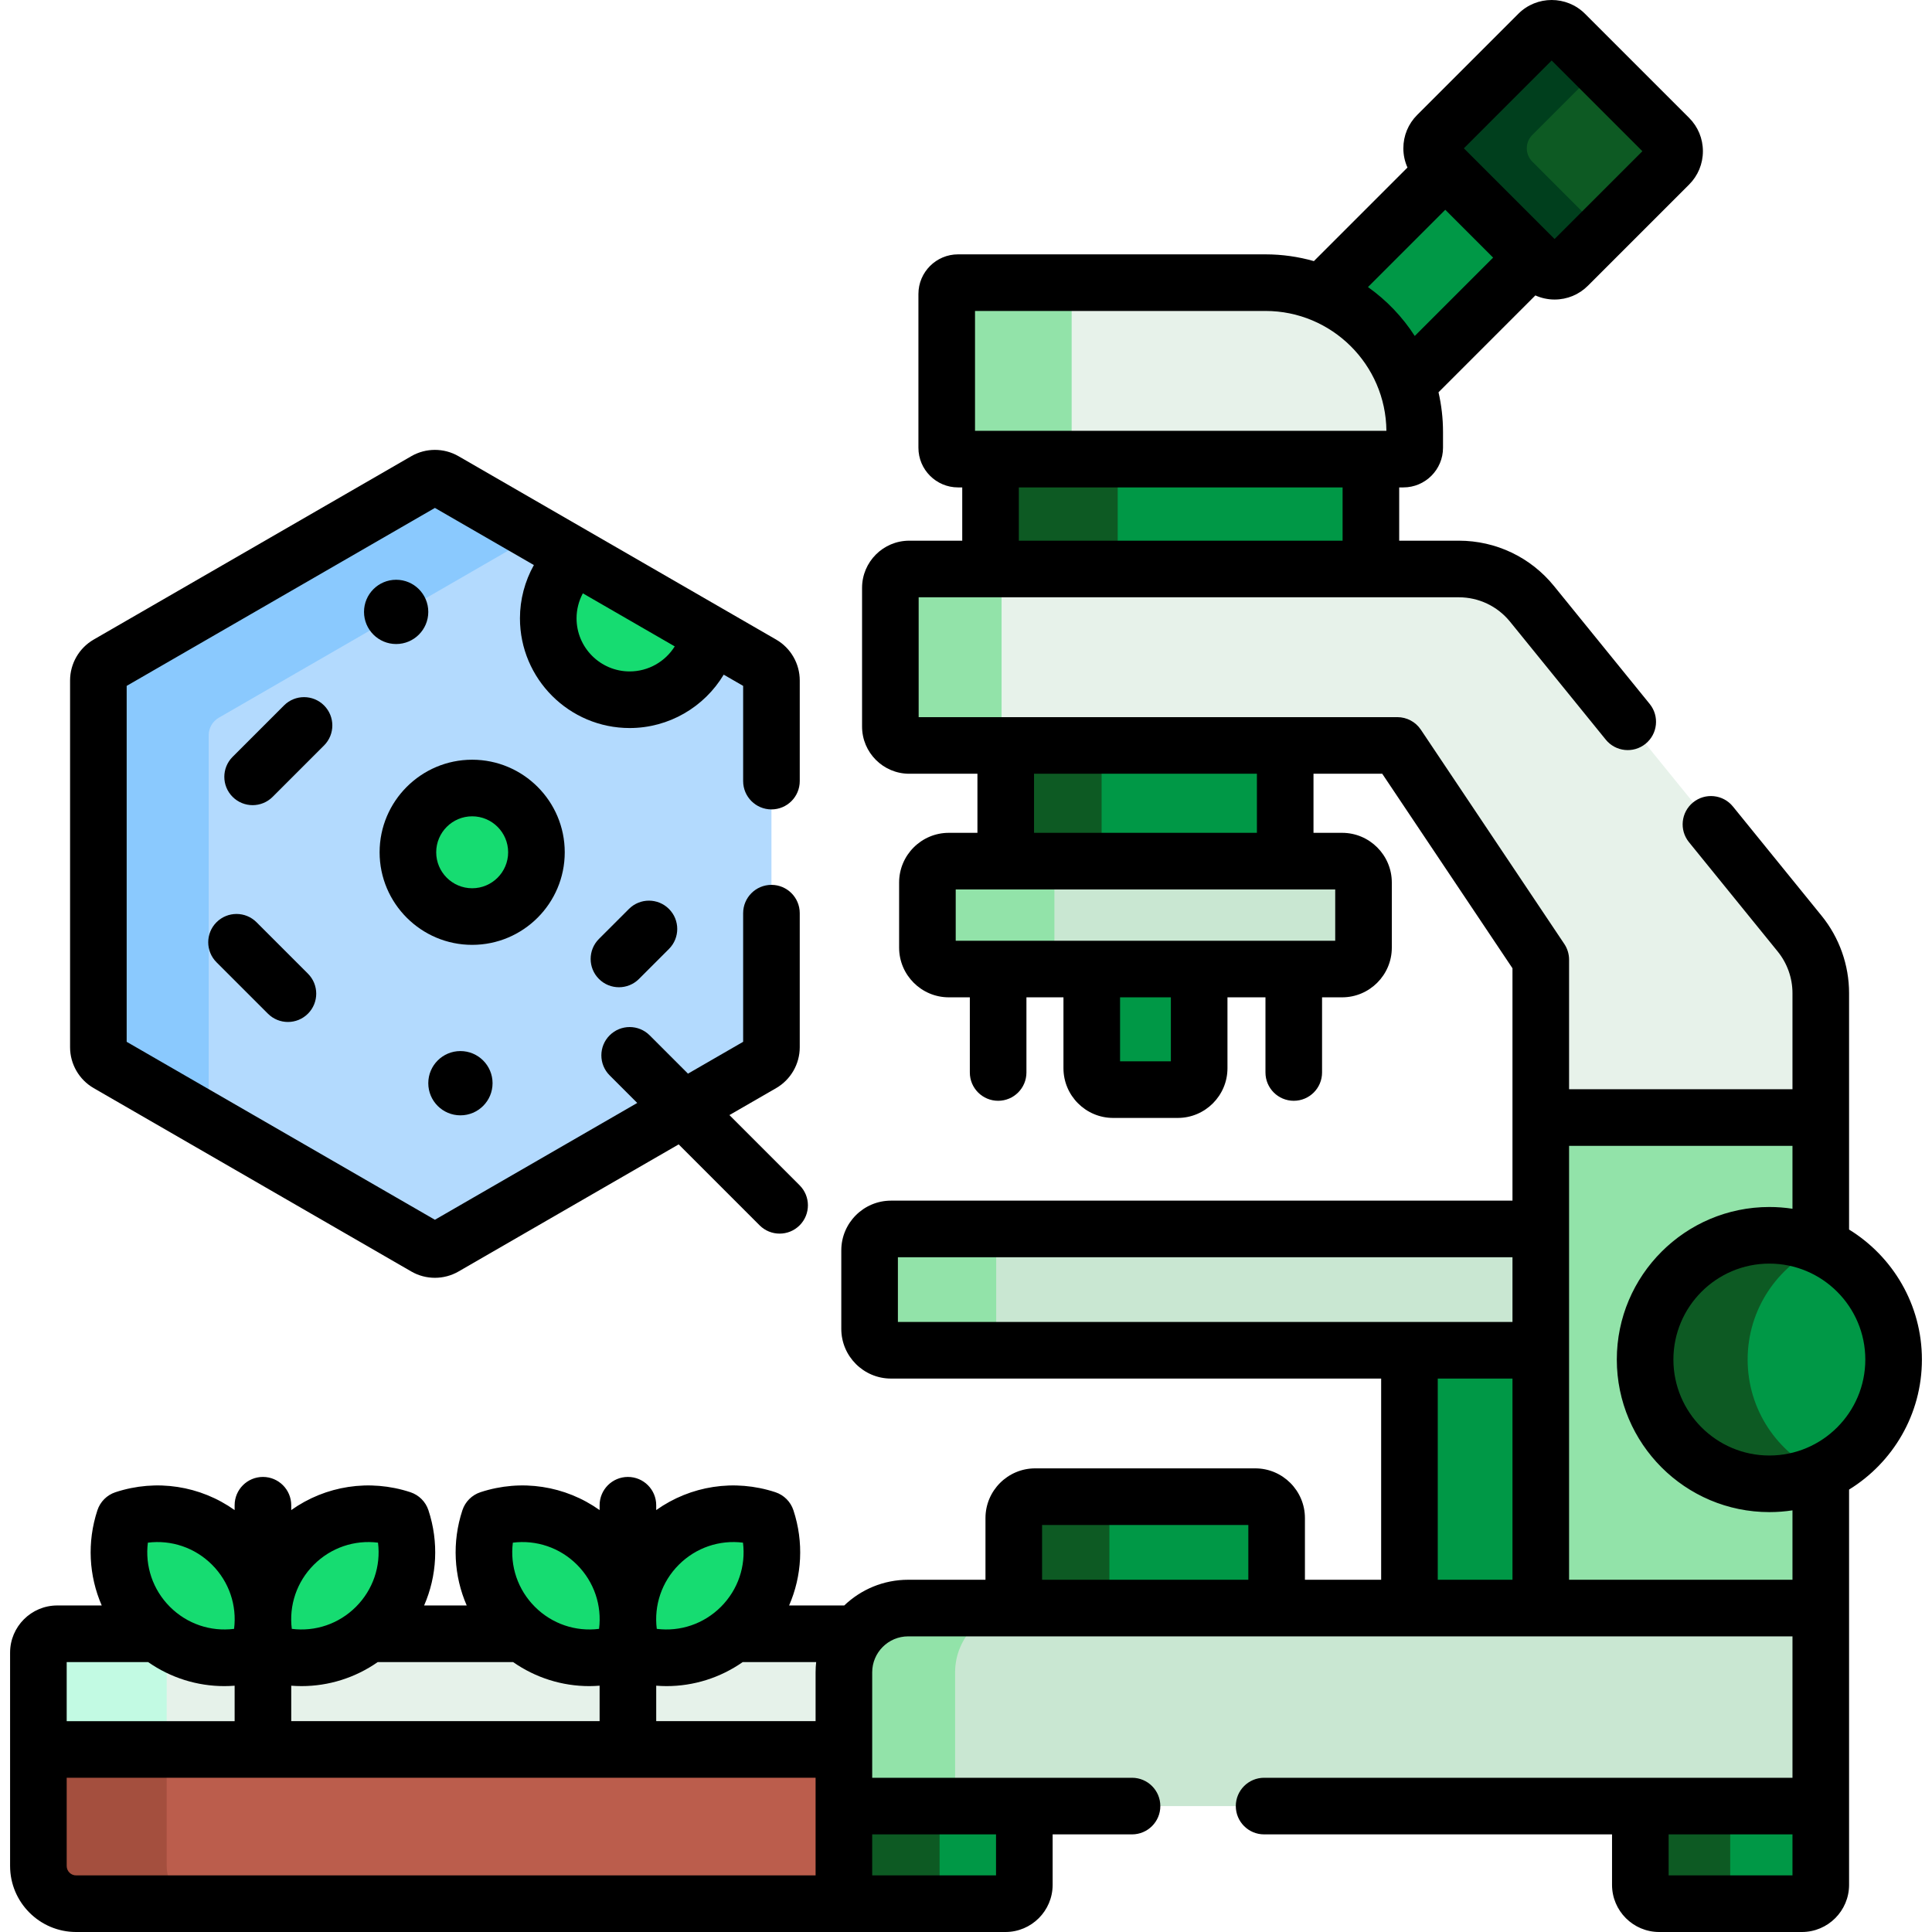 <svg width="316" height="316" viewBox="0 0 316 316" fill="none" xmlns="http://www.w3.org/2000/svg">
<path d="M236.39 27.763L215.66 48.494C222.245 51.083 227.404 56.523 229.608 63.291L250.763 42.136L236.39 27.763Z" fill="#009846"/>
<path d="M162.014 75.093H224.224V93.064H162.014V75.093Z" fill="#009846"/>
<path d="M162.014 75.093H182.812V93.064H162.014V75.093Z" fill="#0D5A23"/>
<path d="M272.996 26.914L256.451 43.459C255.246 44.665 253.293 44.665 252.087 43.459L235.066 26.439C233.861 25.233 233.861 23.28 235.066 22.075L251.611 5.53C252.817 4.324 254.77 4.324 255.975 5.53L272.996 22.55C274.202 23.756 274.202 25.71 272.996 26.914Z" fill="#0D5A23"/>
<path d="M250.627 26.439C249.422 25.233 249.422 23.28 250.627 22.074L261.574 11.127L255.975 5.529C254.77 4.323 252.817 4.323 251.611 5.529L235.066 22.074C233.861 23.279 233.861 25.233 235.066 26.438L252.087 43.459C253.293 44.664 255.246 44.664 256.451 43.459L262.05 37.86L250.627 26.439Z" fill="#003F1D"/>
<path d="M229.541 75.093H156.698C155.675 75.093 154.846 74.264 154.846 73.241V48.083C154.846 47.06 155.675 46.231 156.698 46.231H206.984C220.464 46.231 231.392 57.159 231.392 70.639V73.241C231.392 74.264 230.563 75.093 229.541 75.093Z" fill="#E7F2EA"/>
<path d="M175.281 73.241V48.083C175.281 47.06 176.11 46.231 177.133 46.231H156.698C155.675 46.231 154.846 47.06 154.846 48.083V73.241C154.846 74.264 155.675 75.093 156.698 75.093H177.133C176.11 75.093 175.281 74.264 175.281 73.241Z" fill="#92E3A9"/>
<path d="M9.365 267.221C7.661 267.221 6.279 268.603 6.279 270.307V286.142H138.027V273.528C138.027 271.158 138.821 268.98 140.144 267.221H9.365Z" fill="#E6F2EA"/>
<path d="M27.263 270.307C27.263 268.603 28.645 267.221 30.349 267.221H9.365C7.661 267.221 6.279 268.603 6.279 270.307V286.142H27.263V270.307Z" fill="#C2FAE3"/>
<path d="M42.106 270.247C45.815 266.539 43.94 258.651 37.919 252.63C31.898 246.609 24.01 244.734 20.302 248.443C16.593 252.151 18.468 260.039 24.489 266.06C30.51 272.081 38.398 273.956 42.106 270.247Z" fill="#16DC71"/>
<path d="M61.458 266.062C67.479 260.041 69.354 252.154 65.645 248.445C61.936 244.737 54.049 246.611 48.028 252.632C42.007 258.654 40.132 266.541 43.84 270.25C47.549 273.958 55.437 272.084 61.458 266.062Z" fill="#16DC71"/>
<path d="M101.796 270.253C105.505 266.545 103.63 258.657 97.609 252.636C91.588 246.615 83.7 244.74 79.992 248.449C76.283 252.157 78.158 260.045 84.179 266.066C90.2 272.087 98.088 273.962 101.796 270.253Z" fill="#16DC71"/>
<path d="M121.147 266.069C127.168 260.048 129.043 252.16 125.334 248.452C121.625 244.743 113.738 246.618 107.717 252.639C101.696 258.66 99.821 266.548 103.53 270.256C107.238 273.965 115.126 272.09 121.147 266.069Z" fill="#16DC71"/>
<path d="M6.279 286.143V305.199C6.279 308.608 9.042 311.371 12.451 311.371H138.027V286.143H6.279Z" fill="#BB5D4C"/>
<path d="M27.263 305.199V286.143H6.279V305.199C6.279 308.608 9.042 311.371 12.451 311.371H33.435C30.026 311.371 27.263 308.608 27.263 305.199Z" fill="#A44F3E"/>
<path d="M178.569 157.878V174.717C178.569 176.651 180.138 178.22 182.073 178.22H192.634C194.568 178.22 196.137 176.651 196.137 174.717V157.878H178.569Z" fill="#009846"/>
<path d="M164.498 121.308H210.209V141.464H164.498V121.308Z" fill="#009846"/>
<path d="M164.498 121.308H180.18V141.464H164.498V121.308Z" fill="#0D5A23"/>
<path d="M219.515 158.496H155.192C153.258 158.496 151.689 156.927 151.689 154.992V144.351C151.689 142.416 153.258 140.847 155.192 140.847H219.514C221.449 140.847 223.018 142.416 223.018 144.351V154.992C223.018 156.927 221.449 158.496 219.515 158.496Z" fill="#C9E7D2"/>
<path d="M172.46 154.992V144.351C172.46 142.416 174.028 140.847 175.963 140.847H155.192C153.258 140.847 151.689 142.416 151.689 144.351V154.992C151.689 156.927 153.258 158.496 155.192 158.496H175.963C174.028 158.496 172.46 156.927 172.46 154.992Z" fill="#92E3A9"/>
<path d="M294.359 152.715L250.581 98.77C247.651 95.16 243.249 93.064 238.6 93.064H148.714C147.01 93.064 145.629 94.446 145.629 96.15V118.839C145.629 120.543 147.01 121.925 148.714 121.925H228.552L252.011 156.965V182.787H297.808V162.438C297.808 158.897 296.59 155.464 294.359 152.715Z" fill="#E7F2EA"/>
<path d="M163.821 118.839V96.15C163.821 94.446 165.203 93.064 166.907 93.064H148.714C147.01 93.064 145.629 94.446 145.629 96.15V118.839C145.629 120.543 147.01 121.925 148.714 121.925H166.907C165.202 121.925 163.821 120.544 163.821 118.839Z" fill="#92E3A9"/>
<path d="M230.532 220.853H252.011V263.017H230.532V220.853Z" fill="#009846"/>
<path d="M252.011 201.007H145.737C143.802 201.007 142.233 202.576 142.233 204.511V217.349C142.233 219.283 143.802 220.852 145.737 220.852H252.011V201.007H252.011Z" fill="#C9E7D2"/>
<path d="M162.938 217.349V204.511C162.938 202.576 164.506 201.007 166.441 201.007H145.737C143.802 201.007 142.233 202.576 142.233 204.511V217.349C142.233 219.283 143.802 220.852 145.737 220.852H166.442C164.506 220.853 162.938 219.284 162.938 217.349Z" fill="#92E3A9"/>
<path d="M138.027 294.787V311.371H164.455C166.159 311.371 167.541 309.989 167.541 308.285V294.787H138.027Z" fill="#009846"/>
<path d="M138.027 294.787H153.68V311.371H138.027V294.787Z" fill="#0D5A23"/>
<path d="M268.294 294.787V308.285C268.294 309.989 269.676 311.371 271.38 311.371H294.721C296.425 311.371 297.807 309.989 297.807 308.285V294.787H268.294Z" fill="#009846"/>
<path d="M282.995 308.285V294.787H268.295V308.285C268.295 309.989 269.676 311.371 271.38 311.371H286.081C284.377 311.371 282.995 309.989 282.995 308.285Z" fill="#0D5A23"/>
<path d="M289.398 202.048C292.398 202.048 295.244 202.703 297.808 203.87V182.787H252.011V263.017H297.808V240.872C295.245 242.039 292.399 242.694 289.398 242.694C278.174 242.694 269.075 233.595 269.075 222.371C269.075 211.147 278.174 202.048 289.398 202.048Z" fill="#92E3A9"/>
<path d="M208.807 263.016V248.299C208.807 246.365 207.239 244.796 205.304 244.796H169.318C167.383 244.796 165.814 246.365 165.814 248.299V263.016H208.807Z" fill="#009846"/>
<path d="M181.453 263.016V248.299C181.453 246.365 183.022 244.796 184.957 244.796H169.317C167.383 244.796 165.814 246.365 165.814 248.299V263.016H181.453Z" fill="#0D5A23"/>
<path d="M297.808 295.404H138.027V273.528C138.027 267.723 142.733 263.016 148.539 263.016H297.808V295.404Z" fill="#C9E7D2"/>
<path d="M166.731 263.016H148.539C142.734 263.016 138.027 267.722 138.027 273.528V295.404H156.219V273.528C156.22 267.723 160.926 263.016 166.731 263.016Z" fill="#92E3A9"/>
<path d="M289.398 242.693C300.622 242.693 309.721 233.595 309.721 222.371C309.721 211.147 300.622 202.048 289.398 202.048C278.174 202.048 269.075 211.147 269.075 222.371C269.075 233.595 278.174 242.693 289.398 242.693Z" fill="#009846"/>
<path d="M285.846 222.371C285.846 214.137 290.745 207.053 297.784 203.859C295.227 202.699 292.39 202.047 289.398 202.047C278.174 202.047 269.075 211.146 269.075 222.37C269.075 233.594 278.174 242.693 289.398 242.693C292.389 242.693 295.226 242.042 297.784 240.881C290.745 237.688 285.846 230.603 285.846 222.371Z" fill="#0D5A23"/>
<path d="M16.09 111.293V171.289C16.09 172.392 16.678 173.411 17.633 173.962L69.592 203.96C70.546 204.511 71.723 204.511 72.677 203.96L124.636 173.962C125.591 173.411 126.179 172.392 126.179 171.289V111.293C126.179 110.191 125.591 109.172 124.636 108.621L72.677 78.622C71.723 78.071 70.546 78.071 69.592 78.622L17.633 108.621C16.678 109.172 16.09 110.19 16.09 111.293Z" fill="#B3DAFE"/>
<path d="M34.139 120.24C34.139 119.068 34.764 117.985 35.78 117.398L87.81 87.359L72.677 78.622C71.722 78.07 70.546 78.07 69.591 78.622L17.633 108.62C16.678 109.171 16.09 110.19 16.09 111.292V171.289C16.09 172.391 16.678 173.41 17.633 173.961L34.139 183.491V120.24Z" fill="#8AC9FE"/>
<path d="M77.229 149.913C83.035 149.913 87.741 145.207 87.741 139.401C87.741 133.596 83.035 128.889 77.229 128.889C71.424 128.889 66.717 133.596 66.717 139.401C66.717 145.207 71.424 149.913 77.229 149.913Z" fill="#16DC71"/>
<path d="M94.267 91.087C91.457 93.528 89.672 97.119 89.672 101.133C89.672 108.487 95.634 114.449 102.988 114.449C109.474 114.449 114.872 109.807 116.055 103.666L94.267 91.087Z" fill="#16DC71"/>
<path d="M92.37 139.401C92.37 131.052 85.578 124.26 77.229 124.26C68.881 124.26 62.089 131.052 62.089 139.401C62.089 147.75 68.881 154.542 77.229 154.542C85.578 154.541 92.37 147.75 92.37 139.401ZM77.229 145.284C73.985 145.284 71.346 142.644 71.346 139.4C71.346 136.157 73.985 133.517 77.229 133.517C80.473 133.517 83.112 136.157 83.112 139.4C83.112 142.644 80.473 145.284 77.229 145.284Z" fill="black"/>
<path d="M15.319 177.97L67.276 207.968C68.466 208.656 69.801 208.999 71.135 208.999C72.468 208.999 73.802 208.656 74.992 207.969L111.004 187.177L124.242 200.416C125.146 201.32 126.331 201.772 127.515 201.772C128.7 201.772 129.885 201.32 130.788 200.416C132.596 198.608 132.596 195.677 130.788 193.87L119.304 182.385L126.95 177.971C129.329 176.597 130.807 174.037 130.807 171.29V149.359C130.807 146.803 128.735 144.73 126.178 144.73C123.622 144.73 121.55 146.803 121.55 149.359V170.399L112.527 175.608L106.261 169.341C104.453 167.534 101.522 167.534 99.715 169.341C97.907 171.149 97.907 174.08 99.715 175.887L104.227 180.4L71.135 199.506L20.719 170.399V112.184L71.135 83.076L87.321 92.421C85.848 95.059 85.044 98.05 85.044 101.134C85.044 111.028 93.094 119.078 102.988 119.078C109.43 119.078 115.202 115.628 118.371 110.348L121.55 112.184V127.758C121.55 130.314 123.623 132.387 126.179 132.387C128.735 132.387 130.808 130.314 130.808 127.758V111.293C130.808 108.545 129.33 105.985 126.951 104.612L74.991 74.614C72.612 73.24 69.656 73.24 67.277 74.614L15.319 104.612C12.939 105.986 11.461 108.546 11.461 111.293V171.289C11.461 174.037 12.939 176.597 15.319 177.97ZM95.332 97.047L110.361 105.724C108.813 108.207 106.056 109.82 102.988 109.82C98.199 109.82 94.302 105.924 94.302 101.134C94.302 99.694 94.663 98.293 95.332 97.047Z" fill="black"/>
<path d="M35.412 150.844C33.605 152.652 33.605 155.583 35.412 157.39L43.822 165.799C44.725 166.703 45.91 167.155 47.095 167.155C48.279 167.155 49.464 166.703 50.367 165.799C52.175 163.991 52.175 161.06 50.367 159.253L41.958 150.844C40.151 149.037 37.22 149.037 35.412 150.844Z" fill="black"/>
<path d="M53.001 115.381C51.193 113.573 48.262 113.573 46.455 115.381L38.046 123.79C36.238 125.598 36.238 128.529 38.046 130.336C38.95 131.239 40.135 131.692 41.319 131.692C42.503 131.692 43.688 131.24 44.592 130.336L53.001 121.927C54.809 120.119 54.809 117.188 53.001 115.381Z" fill="black"/>
<path d="M102.869 148.668L97.963 153.573C96.155 155.381 96.155 158.312 97.963 160.119C98.867 161.023 100.052 161.475 101.236 161.475C102.42 161.475 103.605 161.024 104.509 160.119L109.414 155.214C111.222 153.406 111.222 150.475 109.414 148.668C107.607 146.86 104.676 146.86 102.869 148.668Z" fill="black"/>
<path d="M75.307 182.426C78.21 182.426 80.563 180.073 80.563 177.17C80.563 174.267 78.21 171.914 75.307 171.914C72.404 171.914 70.051 174.267 70.051 177.17C70.051 180.073 72.404 182.426 75.307 182.426Z" fill="black"/>
<path d="M64.795 105.338C67.698 105.338 70.051 102.985 70.051 100.082C70.051 97.18 67.698 94.826 64.795 94.826C61.892 94.826 59.539 97.18 59.539 100.082C59.539 102.985 61.892 105.338 64.795 105.338Z" fill="black"/>
<path d="M302.437 201.107V162.438C302.437 157.85 300.844 153.361 297.954 149.799L283.44 131.915C281.829 129.93 278.914 129.627 276.929 131.237C274.944 132.848 274.64 135.763 276.251 137.749L290.764 155.632C292.321 157.551 293.179 159.968 293.179 162.438V178.158H256.64V156.965C256.64 156.048 256.367 155.152 255.857 154.39L232.398 119.35C231.539 118.067 230.096 117.296 228.552 117.296H150.257V97.693H238.6C241.869 97.693 244.926 99.149 246.986 101.687L262.639 120.975C264.25 122.96 267.165 123.263 269.15 121.653C271.135 120.042 271.439 117.127 269.828 115.141L254.175 95.853C250.349 91.139 244.672 88.435 238.6 88.435H228.854V79.721H229.541C233.114 79.721 236.021 76.814 236.021 73.241V70.639C236.021 68.412 235.761 66.246 235.284 64.161L251.126 48.319C252.103 48.756 253.167 48.992 254.27 48.992C256.33 48.992 258.268 48.19 259.724 46.733L276.27 30.188C277.727 28.731 278.529 26.793 278.529 24.733C278.529 22.672 277.727 20.734 276.27 19.277L259.248 2.256C256.24 -0.752 251.345 -0.752 248.338 2.256L231.793 18.802C230.336 20.259 229.534 22.197 229.534 24.257C229.534 25.36 229.77 26.424 230.207 27.401L214.9 42.708C212.382 41.993 209.728 41.603 206.984 41.603H156.698C153.125 41.603 150.218 44.51 150.218 48.083V73.242C150.218 76.815 153.125 79.722 156.698 79.722H157.385V88.436H148.714C144.46 88.436 141 91.896 141 96.15V118.84C141 123.094 144.46 126.555 148.714 126.555H159.87V136.218H155.193C150.709 136.218 147.06 139.866 147.06 144.351V154.992C147.06 159.476 150.709 163.124 155.193 163.124H158.627V175.418C158.627 177.974 160.7 180.046 163.256 180.046C165.812 180.046 167.885 177.974 167.885 175.418V163.124H173.94V174.716C173.94 179.201 177.588 182.85 182.073 182.85H192.634C197.118 182.85 200.766 179.201 200.766 174.716V163.124H206.981V175.418C206.981 177.974 209.053 180.046 211.61 180.046C214.166 180.046 216.238 177.974 216.238 175.418V163.124H219.514C223.998 163.124 227.647 159.476 227.647 154.992V144.351C227.647 139.866 223.998 136.218 219.514 136.218H214.837V126.554H226.08L247.382 158.371V196.378H145.736C141.251 196.378 137.603 200.027 137.603 204.511V217.349C137.603 221.833 141.251 225.481 145.736 225.481H225.903V258.387H213.436V248.299C213.436 243.815 209.788 240.167 205.304 240.167H169.318C164.834 240.167 161.185 243.815 161.185 248.299V258.387H148.54C144.487 258.387 140.805 259.991 138.085 262.592H129.067C131.173 257.757 131.493 252.246 129.774 247.019C129.314 245.623 128.219 244.527 126.823 244.068C120.116 241.863 112.942 243.005 107.331 246.99V246.197C107.331 243.641 105.258 241.568 102.702 241.568C100.146 241.568 98.073 243.641 98.073 246.197V246.99C92.462 243.005 85.288 241.862 78.58 244.068C77.184 244.527 76.089 245.623 75.63 247.019C73.91 252.246 74.23 257.757 76.336 262.592H69.37C71.477 257.757 71.796 252.246 70.077 247.019C69.618 245.623 68.522 244.527 67.126 244.068C60.419 241.863 53.245 243.005 47.634 246.99V246.197C47.634 243.641 45.561 241.568 43.005 241.568C40.449 241.568 38.376 243.641 38.376 246.197V246.99C32.765 243.005 25.592 241.862 18.884 244.068C17.487 244.527 16.392 245.623 15.933 247.019C14.213 252.246 14.534 257.757 16.639 262.592H9.365C5.11 262.592 1.65 266.053 1.65 270.307V305.199C1.65 311.154 6.495 316 12.451 316H164.455C168.71 316 172.17 312.539 172.17 308.285V300.033H185.156C187.713 300.033 189.785 297.961 189.785 295.404C189.785 292.848 187.713 290.775 185.156 290.775H142.657V273.528C142.657 270.284 145.296 267.645 148.54 267.645H293.18V290.775H206.758C204.201 290.775 202.129 292.848 202.129 295.404C202.129 297.961 204.201 300.033 206.758 300.033H263.666V308.285C263.666 312.539 267.126 316 271.38 316H294.722C298.976 316 302.437 312.539 302.437 308.285V243.635C309.578 239.24 314.35 231.353 314.35 222.371C314.35 213.388 309.578 205.502 302.437 201.107ZM219.596 88.435H166.643V79.721H219.596V88.435ZM253.793 9.893L268.632 24.732L254.269 39.095L239.431 24.257L253.793 9.893ZM236.39 34.309L244.217 42.135L231.4 54.952C229.381 51.822 226.78 49.105 223.747 46.952L236.39 34.309ZM159.476 50.86H206.984C217.832 50.86 226.668 59.638 226.763 70.464H159.476V50.86ZM169.127 126.554H205.58V136.218H169.127V126.554ZM191.509 173.592H183.198V163.124H191.509V173.592ZM218.389 145.476V153.867H156.318V145.476H218.389ZM111.03 255.927C113.832 253.125 117.692 251.835 121.523 252.319C122.006 256.151 120.717 260.01 117.916 262.813C115.114 265.614 111.254 266.904 107.423 266.419C106.94 262.589 108.228 258.728 111.03 255.927ZM83.881 252.319C87.711 251.836 91.573 253.125 94.375 255.927C97.177 258.728 98.465 262.588 97.982 266.419C94.15 266.904 90.29 265.614 87.49 262.813C84.687 260.011 83.398 256.151 83.881 252.319ZM83.922 271.85C87.604 274.422 91.944 275.782 96.381 275.782C96.944 275.782 97.508 275.756 98.073 275.712V281.513H47.635V275.715C48.2 275.759 48.764 275.781 49.327 275.781C53.764 275.781 58.104 274.422 61.785 271.849H83.922V271.85ZM51.333 255.927C54.136 253.125 57.996 251.835 61.827 252.319C62.309 256.151 61.021 260.01 58.219 262.813C55.418 265.614 51.559 266.904 47.727 266.419C47.243 262.589 48.532 258.728 51.333 255.927ZM24.185 252.319C28.014 251.836 31.877 253.125 34.679 255.927C37.48 258.729 38.769 262.589 38.286 266.419C34.455 266.904 30.594 265.614 27.793 262.813C24.991 260.011 23.703 256.151 24.185 252.319ZM10.908 271.85H24.226C27.907 274.422 32.248 275.782 36.685 275.782C37.248 275.782 37.812 275.76 38.377 275.716V281.514H10.908V271.85ZM133.399 306.742H12.451C11.6 306.742 10.908 306.05 10.908 305.199V290.772H133.399V306.742ZM133.399 273.528V281.513H107.331V275.712C107.896 275.756 108.46 275.782 109.023 275.782C113.46 275.782 117.8 274.422 121.482 271.85H133.494C133.433 272.402 133.399 272.961 133.399 273.528ZM162.912 300.033V306.742H142.657V300.033H162.912ZM204.179 258.387H170.443V249.425H204.179V258.387ZM247.382 258.387H235.161V225.481H247.382V258.387ZM247.382 216.224H146.861V205.636H247.382V216.224ZM293.179 306.742H272.923V300.033H293.179V306.742ZM293.179 258.387H256.64V187.416H293.179V197.705C291.946 197.517 290.683 197.418 289.399 197.418C275.64 197.418 264.447 208.612 264.447 222.37C264.447 236.128 275.64 247.322 289.399 247.322C290.684 247.322 291.946 247.224 293.179 247.035V258.387ZM289.398 238.065C280.744 238.065 273.704 231.024 273.704 222.371C273.704 213.717 280.744 206.677 289.398 206.677C298.052 206.677 305.092 213.717 305.092 222.371C305.092 231.024 298.052 238.065 289.398 238.065Z" fill="black"/>
</svg>
